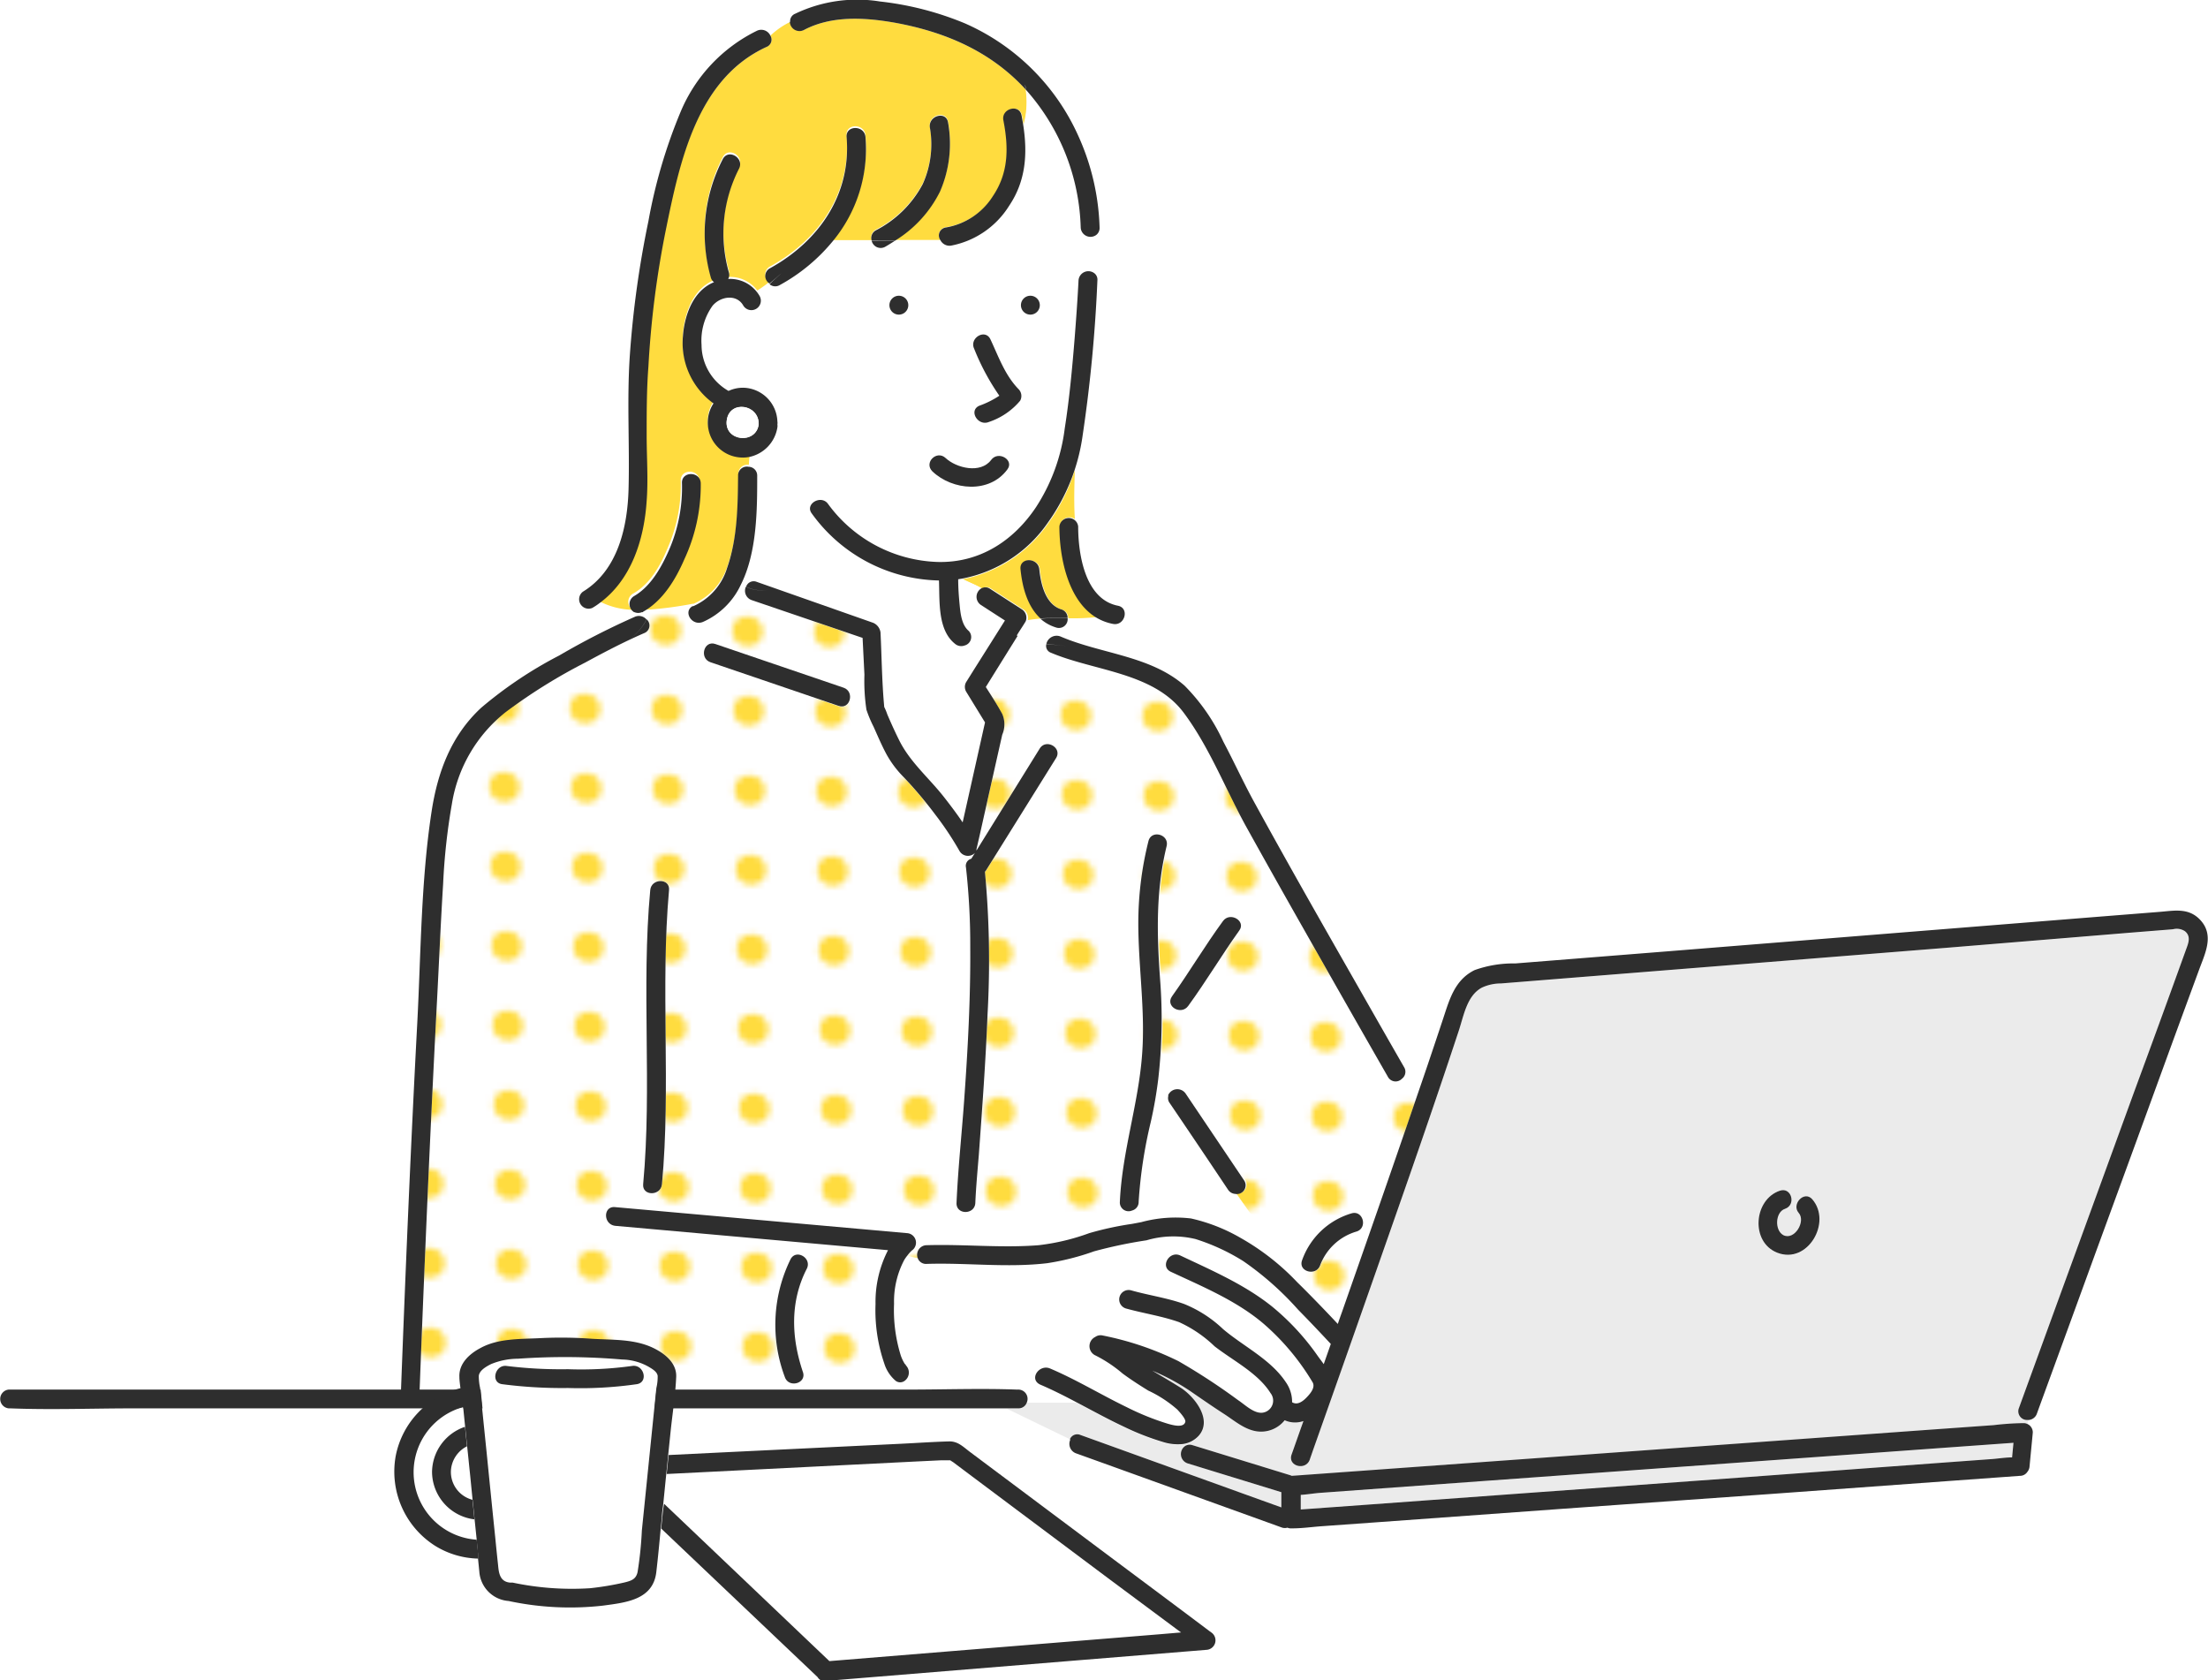 <svg xmlns="http://www.w3.org/2000/svg" xmlns:xlink="http://www.w3.org/1999/xlink" viewBox="0 0 252.67 192.27"><defs><style>.cls-1{fill:none;}.cls-2{fill:#fff;}.cls-3{fill:#ffdc3f;}.cls-4{fill:url(#新規パターンスウォッチ_2);}.cls-5{fill:#ebebeb;}.cls-6{fill:#2e2e2e;}</style><pattern id="新規パターンスウォッチ_2" data-name="新規パターンスウォッチ 2" width="12.5" height="12.5" patternTransform="matrix(0.72, 0.01, 0.01, 0.7, -1303.67, 749.12)" patternUnits="userSpaceOnUse" viewBox="0 0 12.5 12.5"><rect class="cls-1" width="12.5" height="12.5"/><rect class="cls-2" width="12.5" height="12.5"/><circle class="cls-3" cx="6.25" cy="6.25" r="2.43"/></pattern></defs><g id="レイヤー_2" data-name="レイヤー 2"><g id="レイヤー_1-2" data-name="レイヤー 1"><path class="cls-4" d="M153.56,150.17c2.84-8.1,5.68-16.2,8.45-24.32l-1.59-2.41a1,1,0,0,1-1.61-.25q-4.77-8.32-9.5-16.67-3.36-5.91-6.66-11.85c-2.4-4.33-4.23-9.16-7.21-13.14-3.47-4.61-10.21-4.74-15.17-6.84a.82.82,0,0,1-.53-1,12.34,12.34,0,0,1-3.29-.9q-1.82,2.92-3.64,5.85c.64,1,1.29,2,1.88,3.08a3,3,0,0,1,0,2.38q-1.14,5.06-2.27,10.11c-.22,1-.45,2-.68,3,0,0,0,.1,0,.14l7.24-11.67c.73-1.17,2.6-.09,1.87,1.09q-4,6.42-8,12.83a1.41,1.41,0,0,1-.14.18,109.23,109.23,0,0,1,.3,16.28c-.21,5.38-.61,10.76-1,16.13-.15,1.83-.32,3.65-.4,5.48-.06,1.38-2.21,1.39-2.15,0,.17-3.9.59-7.8.87-11.7.42-5.83.74-11.68.7-17.53a80,80,0,0,0-.49-9.15.84.84,0,0,1,.61-1l.42-.67a1.12,1.12,0,0,1-1.75-.18,35.77,35.77,0,0,0-2.8-4.21,48,48,0,0,0-3.63-4.3,11.79,11.79,0,0,1-1.95-2.6c-.54-1-1-2.09-1.48-3.16a14.09,14.09,0,0,1-.81-1.93,21.94,21.94,0,0,1-.23-4l-.21-4.22L86,68.66a1.13,1.13,0,0,1-.65-1.52,4.88,4.88,0,0,0-.65-.2,8.64,8.64,0,0,1-4.3,4.23c-1.23.54-2.3-1.21-1.18-1.81a42.57,42.57,0,0,1-5,.67,8.17,8.17,0,0,1-.33.84.93.93,0,0,1-.25,1.56c-2.32,1-4.57,2.18-6.78,3.38a62.88,62.88,0,0,0-9.1,5.67A16.77,16.77,0,0,0,51.71,92a71.79,71.79,0,0,0-1,9.12c-.28,4.51-.47,9-.71,13.55q-.72,13.77-1.3,27.55-.36,8.38-.68,16.78h56c-.21-.32-.4-.65-.59-1a.86.86,0,0,1-1,0,4.23,4.23,0,0,1-1.32-2,18.68,18.68,0,0,1-1-6.8,12.91,12.91,0,0,1,1.43-6.16l-27-2.41-4.15-.37c-1.37-.12-1.38-2.28,0-2.16l29.28,2.61,4.14.37a1.09,1.09,0,0,1,.55,2l0,0-.14.14a4.8,4.8,0,0,0-.37.44,4.88,4.88,0,0,0,1.31.29,1.1,1.1,0,0,1,1-1.53c4.27-.13,8.55.34,12.81,0a25.18,25.18,0,0,0,5.79-1.38,36.29,36.29,0,0,1,4.9-1.06v-1.6a1,1,0,0,1-1.4-1c.26-5.74,2.14-11.18,2.55-16.89.37-5-.44-10-.44-15a38.73,38.73,0,0,1,1.16-9.34c.33-1.35,2.41-.78,2.08.57-1.24,5.09-1.12,10-.75,15.2a59.34,59.34,0,0,1-.21,11.47l1.13,1.87a1.15,1.15,0,0,1,2-.21l6.68,9.92a1,1,0,0,1-1,1.57l7.15,10.13.57.56c1.38,1.38,2.73,2.78,4.07,4.21C153.24,151.06,153.4,150.61,153.56,150.17Zm-63.1-6.07c.63-1.24,2.49-.15,1.86,1.08-1.93,3.76-1.77,7.88-.44,11.81.45,1.31-1.63,1.88-2.07.57A17,17,0,0,1,90.46,144.1Zm-13.9-42.25c-1,11.18.23,22.47-.81,33.65-.12,1.37-2.28,1.38-2.15,0,1-11.18-.23-22.47.81-33.65C74.53,100.48,76.69,100.46,76.56,101.85ZM96,80.82l-14.68-5c-1.31-.45-.75-2.53.57-2.08l14.68,5C97.84,79.19,97.28,81.28,96,80.82Zm45.84,25.7c-2,2.8-3.79,5.81-5.83,8.61-.81,1.1-2.68,0-1.86-1.09,2-2.8,3.78-5.81,5.83-8.61C140.76,104.32,142.63,105.4,141.81,106.52Zm13.42,34.4a6.34,6.34,0,0,0-4.15,3.86c-.47,1.29-2.55.73-2.07-.57a8.58,8.58,0,0,1,5.65-5.37C156,138.43,156.56,140.52,155.23,140.92Z"/><path class="cls-3" d="M117.05,69.7l-3.67-2.37a.92.92,0,0,0-1,0c-.7-.41-1.47-.7-2.2-1.06a15.4,15.4,0,0,0,9.76-6.37A20.8,20.8,0,0,0,123,53.77c-.06,1.87-.12,3.75,0,5.62a1.08,1.08,0,0,0-1.7.86c0,3.5,1,8.36,4.13,10.36a22.7,22.7,0,0,1-3.19.13,1,1,0,0,0-.75-1c-1.81-.58-2.32-2.94-2.49-4.59-.13-1.37-2.29-1.38-2.15,0,.2,2,.78,4.26,2.28,5.63a13.12,13.12,0,0,0-1.52.18A1.14,1.14,0,0,0,117.05,69.7Z"/><path class="cls-3" d="M92,3.43C95.18,1.75,99,2,102.42,2.6c5.75,1.06,11,3.3,15,7.68a9.87,9.87,0,0,1-.27,4.09c-.06-.38-.13-.77-.2-1.16-.27-1.36-2.35-.78-2.08.57.6,3.09.62,6-1.2,8.67A7.92,7.92,0,0,1,108.24,26a.92.92,0,0,0-.62,1.46l-5.2,0a13.81,13.81,0,0,0,5.15-5.62,13.71,13.71,0,0,0,.92-7.9c-.21-1.37-2.28-.79-2.08.57a11.08,11.08,0,0,1-.82,6.48,12.58,12.58,0,0,1-5.37,5.29,1,1,0,0,0-.47,1.2l-4.52,0a16.51,16.51,0,0,0,3.81-12c-.11-1.37-2.27-1.38-2.16,0,.54,6.56-3.12,11.92-8.74,15a1,1,0,0,0-.08,1.76,13.48,13.48,0,0,1-1.4,1,3.89,3.89,0,0,0-3.33-1.55,1,1,0,0,0,.07-.78,16.27,16.27,0,0,1,1.17-11.84c.63-1.23-1.23-2.32-1.86-1.09a18.46,18.46,0,0,0-1.38,13.5,1,1,0,0,0,.38.58,4.07,4.07,0,0,0-.66.33c-1.93,1.19-2.74,3.69-2.9,5.84a8.52,8.52,0,0,0,3.5,7.71,3.82,3.82,0,0,0-.65,2,4,4,0,0,0,3.78,4.19,3.78,3.78,0,0,0,1-.07l-.09,1.14a1,1,0,0,0-1.19,1c0,3.51-.08,7.23-1.26,10.59a7,7,0,0,1-3.86,4.29l-.09,0a42.57,42.57,0,0,1-5,.67l.06-.19-.06.19-.72,0h0c2.25-1.3,3.72-3.72,4.72-6a20.09,20.09,0,0,0,1.76-8.74c-.06-1.38-2.21-1.38-2.15,0a17.88,17.88,0,0,1-1.47,7.63c-.82,2-2,4.18-4,5.29a1.07,1.07,0,0,0,0,1.85,8.83,8.83,0,0,1-3.89-1c3.64-2.69,5.09-7.27,5.38-11.68.17-2.5,0-5,0-7.52s0-5.24.15-7.85a108.93,108.93,0,0,1,2-15.67C77.79,18.51,79.76,9,87.72,5.37a.89.89,0,0,0,.44-1.29,8.88,8.88,0,0,1,2.26-1.57A1.11,1.11,0,0,0,92,3.43Z"/><path class="cls-2" d="M125.24,31.28a35.43,35.43,0,0,0,.16-4.39,1.12,1.12,0,0,1-1.77-.84,24.72,24.72,0,0,0-6.12-15.61l-.14-.16a9.87,9.87,0,0,1-.27,4.09c.49,3.22.3,6.33-1.61,9.17a10.06,10.06,0,0,1-6.68,4.58,1.17,1.17,0,0,1-1.19-.62l-5.2,0q-.54.36-1.11.69a1.06,1.06,0,0,1-1.56-.67l-4.52,0a20.67,20.67,0,0,1-6,4.94,1,1,0,0,1-1.17-.1,13.48,13.48,0,0,1-1.4,1,3.77,3.77,0,0,1,.26.39,1.08,1.08,0,0,1-1.87,1.09c-.77-1.34-2.63-1-3.52.05a6.84,6.84,0,0,0-1.25,4.43,6.08,6.08,0,0,0,3.09,5.28,3.88,3.88,0,0,1,1.82-.36A4,4,0,0,1,89,48.19a1,1,0,0,1,0,.34,1.16,1.16,0,0,1,0,.34,4.11,4.11,0,0,1-3.18,3.38l-.09,1.14a1,1,0,0,1,1,1c0,3.8,0,8.8-1.88,12.51a4.88,4.88,0,0,1,.65.2.91.91,0,0,1,1.22-.56l13.31,4.68a1.4,1.4,0,0,1,.85,1.1c.14,2.81.16,5.65.42,8.45l0,.07a6.63,6.63,0,0,1,.36.87c.43,1,.88,2,1.38,3,1.26,2.51,3.47,4.34,5.18,6.55.71.91,1.41,1.84,2.06,2.8q1.28-5.72,2.56-11.44l-2.16-3.52a1.09,1.09,0,0,1,0-1.09l.87-1.39c-.33-.93-.69-1.86-1.06-2.78a1.09,1.09,0,0,1-1.09-.19c-2-1.59-1.75-4.82-1.84-7.25a18.37,18.37,0,0,1-14.58-7.7c-.81-1.13,1.06-2.2,1.86-1.08a16.15,16.15,0,0,0,12.49,6.62c4.78.14,8.68-2.36,11.29-6.26a21.32,21.32,0,0,0,3.29-9c.54-3.44.86-6.92,1.14-10.39.17-2.19.33-4.38.44-6.57A1.13,1.13,0,0,1,125.24,31.28ZM102.86,36a1.08,1.08,0,0,1,0-2.16A1.08,1.08,0,0,1,102.86,36Zm10.56,16.68c.81-1.11,2.68,0,1.86,1.08-2,2.79-6.25,2.42-8.59.22-1-1,.51-2.47,1.52-1.52C109.44,53.56,112.23,54.24,113.42,52.63Zm3.15-8.09a1.11,1.11,0,0,1,.17,1.31,7.93,7.93,0,0,1-3.57,2.43c-1.27.53-2.37-1.32-1.09-1.86a10.56,10.56,0,0,0,2.28-1.14,26.61,26.61,0,0,1-2.88-5.37c-.59-1.24,1.27-2.34,1.86-1.08C114.28,40.82,115,42.93,116.57,44.54ZM117.91,36a1.08,1.08,0,0,1,0-2.16A1.08,1.08,0,0,1,117.91,36Z"/><path class="cls-2" d="M112.29,69.19,115,71l-3.55,5.72c-.33-.93-.69-1.86-1.06-2.78a1,1,0,0,0,.43-1.71c-.83-.69-.95-2-1-3s-.11-1.91-.16-2.87l.48-.08c.73.36,1.5.65,2.2,1.06A1.12,1.12,0,0,0,112.29,69.19Z"/><path class="cls-2" d="M103,155.14a17.45,17.45,0,0,1-.77-5.92,10.17,10.17,0,0,1,1.16-5,4,4,0,0,1,.35-.5,4.88,4.88,0,0,0,1.31.29,1,1,0,0,0,1,.63c4.58-.15,9.23.46,13.8-.08a28.57,28.57,0,0,0,5.37-1.36,52.77,52.77,0,0,1,6-1.26,10.83,10.83,0,0,1,5.62-.14,23.67,23.67,0,0,1,5.45,2.52,34.94,34.94,0,0,1,6.28,5.56c1.27,1.29,2.51,2.6,3.74,3.92l-.81,2.31c-.26-.34-.52-.67-.73-1a28,28,0,0,0-5.23-5.63c-3.12-2.49-6.88-4.11-10.45-5.8-1.25-.59-2.35,1.27-1.09,1.86,3.64,1.73,7.59,3.35,10.68,6a27.49,27.49,0,0,1,5.53,6.62c.36.58-.16,1.26-.7,1.79s-1.08.85-1.63.52a3.91,3.91,0,0,0-.72-2.3c-1.74-2.62-4.82-4.11-7.18-6.07a14.17,14.17,0,0,0-4.47-2.88c-2-.7-4.06-1-6.07-1.56a1.08,1.08,0,0,0-.58,2.08c2,.57,4.11.86,6.08,1.56a14.52,14.52,0,0,1,4.07,2.77c2.08,1.62,5,3.06,6.4,5.35a1.39,1.39,0,0,1-.56,2.15c-1.1.47-2.28-.77-3.15-1.34a72.59,72.59,0,0,0-6.82-4.46,34.87,34.87,0,0,0-8.68-2.94,1.06,1.06,0,0,0-.85.17,1.17,1.17,0,0,0,.06,2.13,15.51,15.51,0,0,1,3.07,2.05c1,.69,1.93,1.33,2.93,1.95a13.94,13.94,0,0,1,3.34,2.18c.2.22,1,1.06.91,1.4-.16.76-1.52.35-2,.22a29.93,29.93,0,0,1-4.71-1.9c-2.94-1.45-5.74-3.15-8.76-4.42-1.27-.54-2.36,1.32-1.09,1.86s2.76,1.28,4.1,2h-5.7a1.06,1.06,0,0,0-1-1.46h-.19c-4.09-.16-8.22,0-12.32,0-.21-.32-.4-.65-.59-1a1.17,1.17,0,0,0,0-1.91c.4.29,0-.13.05,0A4.68,4.68,0,0,1,103,155.14Z"/><path class="cls-5" d="M117.49,160.5h5.7c1.81.95,3.6,1.94,5.46,2.81a29.46,29.46,0,0,0,4.43,1.73,5.56,5.56,0,0,0,2.28.24l.35.18a1.12,1.12,0,0,0,.24,2l10.74,3.3v1.74l-2.31-.83-20.69-7.46a.91.91,0,0,0-1.2.5l-7.27-3.52h1.29A1,1,0,0,0,117.49,160.5Z"/><path class="cls-5" d="M137.14,164.38a3,3,0,0,1-1.78.9l.35.18a1,1,0,0,1,.81-.08l11.22,3.45.15.06,8.18-.59,20.06-1.45,24.17-1.75,20.9-1.51,7-.5a32.47,32.47,0,0,1,3.26-.23h.14a.9.9,0,0,1,.42.08l.09-.45a1,1,0,0,1-1-1.3l4.48-12.3q4.38-12,8.75-24,3-8.13,5.93-16.26c.26-.7.58-1.49-.14-2.07a1.7,1.7,0,0,0-1.37-.22l-5,.4L223,108.43l-26,2.08-20.51,1.64-4.74.38a5.16,5.16,0,0,0-2.18.48c-1.74.94-2.08,3.29-2.66,5-2.92,8.85-6,17.65-9.09,26.45q-3.75,10.71-7.54,21.4c-.13.39-.27.77-.4,1.16-.47,1.3-2.55.74-2.08-.58s.9-2.56,1.36-3.84a2.91,2.91,0,0,1-2.15-.09,3.45,3.45,0,0,1-3.18,1.27c-1.44-.21-2.59-1.24-3.77-2s-2.6-1.74-3.89-2.63a24.75,24.75,0,0,0-4.3-2.31c1.11.66,2.23,1.31,3.32,2C136.79,160,138.81,162.58,137.14,164.38Zm66.57-28.14c1.32-.44,1.89,1.64.57,2.08-1.1.36-1.21,2.43-.2,3,1.27.67,2.63-1.56,1.77-2.54s.61-2.57,1.53-1.53c2.28,2.62-.51,7.48-4,6.12C200.31,142.13,200.69,137.24,203.71,136.24Z"/><path class="cls-5" d="M148.85,171.05c.78-.05,1.58-.19,2.32-.24l7-.51,20.9-1.51,24.17-1.74,20.06-1.45,7.11-.51-.16,1.67c-.81,0-1.63.15-2.44.2l-6.83.5L200.12,169l-24.18,1.75-19.89,1.45-7.2.52Z"/><path class="cls-6" d="M130.7,120.59c.37-5-.44-10-.44-15a38.73,38.73,0,0,1,1.16-9.34c.33-1.35,2.41-.78,2.08.57-1.24,5.09-1.12,10-.75,15.2a59.34,59.34,0,0,1-.21,11.47l0,0,0,0a48.87,48.87,0,0,1-.85,4.88,53.11,53.11,0,0,0-1.39,9.14,1,1,0,0,1-.75,1v0a1,1,0,0,1-1.4-1C128.41,131.74,130.29,126.3,130.7,120.59Z"/><path class="cls-6" d="M70.36,138.12l29.28,2.61,4.14.37a1.09,1.09,0,0,1,.55,2l0,0-.14.14a4.8,4.8,0,0,0-.37.44l-.31-.14.31.14a4,4,0,0,0-.35.5,10.17,10.17,0,0,0-1.16,5,17.45,17.45,0,0,0,.77,5.92,4.68,4.68,0,0,0,.48,1c-.08-.12.35.3-.05,0a1.17,1.17,0,0,1,0,1.91c-.2-.36-.39-.73-.6-1.09.21.36.4.73.6,1.09a.86.86,0,0,1-1,0,4.23,4.23,0,0,1-1.32-2,18.68,18.68,0,0,1-1-6.8,12.91,12.91,0,0,1,1.43-6.16l-27-2.41-4.15-.37C69,140.16,69,138,70.36,138.12Z"/><path class="cls-6" d="M122.43,73.94c-.9-.08-1.8-.15-2.69-.28a1.21,1.21,0,0,1,1.62-.83c4.65,2,10.26,2.18,14.2,5.63a22.36,22.36,0,0,1,4.43,6.4c1.24,2.34,2.34,4.76,3.62,7.08,4.33,7.91,8.82,15.73,13.29,23.57q1.88,3.3,3.77,6.59a1,1,0,0,1-.25,1.34l-1.22-1.85,1.22,1.85a1,1,0,0,1-1.61-.25q-4.77-8.32-9.5-16.67-3.36-5.91-6.66-11.85c-2.4-4.33-4.23-9.16-7.21-13.14-3.47-4.61-10.21-4.74-15.17-6.84a.82.82,0,0,1-.53-1C120.63,73.79,121.53,73.86,122.43,73.94Z"/><path class="cls-6" d="M1,159H45.89c.53-14,1.12-28,1.86-41.95.42-8,.42-16.19,1.63-24.14.69-4.56,2.25-8.76,5.7-11.94A47.51,47.51,0,0,1,64,75a86.72,86.72,0,0,1,8.64-4.42,1.15,1.15,0,0,1,1.34.3,6.14,6.14,0,0,1-2.2,2.42A6.14,6.14,0,0,0,74,70.87a.93.93,0,0,1-.25,1.56c-2.32,1-4.57,2.18-6.78,3.38a62.88,62.88,0,0,0-9.1,5.67A16.77,16.77,0,0,0,51.71,92a71.79,71.79,0,0,0-1,9.12c-.28,4.51-.47,9-.71,13.55q-.72,13.77-1.3,27.55-.36,8.38-.68,16.78h56a4.37,4.37,0,0,0,2.26,1.8A4.37,4.37,0,0,1,104,159c4.1,0,8.23-.15,12.32,0h.19a1.06,1.06,0,0,1,1,1.46h0a1,1,0,0,1-1,.69h-1.29l-3.07-1.48,3.07,1.48h-100c-4.65,0-9.34.18-14,0H1A1.08,1.08,0,0,1,1,159Z"/><path class="cls-6" d="M122.49,164.71a1.15,1.15,0,0,0,.63,1.58l2.92,1.05,20.69,7.46a1.06,1.06,0,0,0,.6,0,.91.91,0,0,0,.44.08h.14c1.09,0,2.2-.16,3.28-.24l6.83-.49,20.81-1.51L203,170.92l19.89-1.45,8.28-.6a1,1,0,0,0,.82-.44,1.12,1.12,0,0,0,.26-.64c.12-1.29.25-2.58.37-3.87a1.05,1.05,0,0,0-.66-1l-.87,4.27.87-4.27a.9.9,0,0,0-.42-.08h-.14a32.47,32.47,0,0,0-3.26.23l-7,.5-20.9,1.51-24.17,1.75-20.06,1.45-8.18.59-.15-.06-11.22-3.45a1,1,0,0,0-.81.08l1.54.82-1.54-.82a1.12,1.12,0,0,0,.24,2l10.74,3.3v1.74l-2.31-.83-20.69-7.46a.91.91,0,0,0-1.2.5l1.88.91Zm26.36,6.34c.78-.05,1.58-.19,2.32-.24l7-.51,20.9-1.51,24.17-1.74,20.06-1.45,7.11-.51-.16,1.67c-.81,0-1.63.15-2.44.2l-6.83.5L200.12,169l-24.18,1.75-19.89,1.45-7.2.52Z"/><path class="cls-6" d="M207.38,137.22c2.28,2.62-.51,7.48-4,6.12-3.09-1.21-2.71-6.1.31-7.1,1.32-.44,1.89,1.64.57,2.08-1.1.36-1.21,2.43-.2,3,1.27.67,2.63-1.56,1.77-2.54S206.46,136.18,207.38,137.22Z"/><path class="cls-6" d="M134.12,114c2-2.8,3.78-5.81,5.83-8.61.81-1.11,2.68,0,1.86,1.09-2,2.8-3.79,5.81-5.83,8.61C135.17,116.23,133.3,115.16,134.12,114Z"/><path class="cls-6" d="M89.81,157.56a17,17,0,0,1,.65-13.46c.63-1.24,2.49-.15,1.86,1.08-1.93,3.76-1.77,7.88-.44,11.81C92.33,158.3,90.25,158.87,89.81,157.56Z"/><path class="cls-6" d="M106.05,142.48c4.27-.13,8.55.34,12.81,0a25.18,25.18,0,0,0,5.79-1.38,36.29,36.29,0,0,1,4.9-1.06v0l1.06-.2a14.93,14.93,0,0,1,5.68-.42,20.09,20.09,0,0,1,5.7,2.24,27.58,27.58,0,0,1,6.46,5.06l1.55,2.19-1.55-2.19.57.56c1.38,1.38,2.73,2.78,4.07,4.21.15-.45.31-.9.47-1.34,2.84-8.1,5.68-16.2,8.45-24.32l1,1.52-1-1.52c.46-1.34.92-2.67,1.37-4,.6-1.78,1.2-3.57,1.79-5.35.72-2.19,1.33-4.37,3.58-5.48a13.12,13.12,0,0,1,4.65-.76L191,108.84l26-2.09,23.33-1.87,6.92-.55c1.64-.14,3.23-.46,4.53.93,1.65,1.76.54,3.86-.14,5.73-1,2.72-2,5.44-3,8.17q-4.41,12.11-8.84,24.2-3.18,8.74-6.38,17.48l-.33.91a1.08,1.08,0,0,1-1.08.73l.35-1.72-.35,1.72a1,1,0,0,1-1-1.3l4.48-12.3q4.38-12,8.75-24,3-8.13,5.93-16.26c.26-.7.58-1.49-.14-2.07a1.7,1.7,0,0,0-1.37-.22l-5,.4L223,108.43l-26,2.08-20.51,1.64-4.74.38a5.16,5.16,0,0,0-2.18.48c-1.74.94-2.08,3.29-2.66,5-2.92,8.85-6,17.65-9.09,26.45q-3.75,10.71-7.54,21.4c-.13.39-.27.77-.4,1.16-.47,1.3-2.55.74-2.08-.58s.9-2.56,1.36-3.84a2.91,2.91,0,0,1-2.15-.09,3.45,3.45,0,0,1-3.18,1.27c-1.44-.21-2.59-1.24-3.77-2s-2.6-1.74-3.89-2.63a24.75,24.75,0,0,0-4.3-2.31c1.11.66,2.23,1.31,3.32,2,1.59,1.07,3.61,3.69,1.94,5.49a3,3,0,0,1-1.78.9l-2.57-1.37,2.57,1.37a5.56,5.56,0,0,1-2.28-.24,29.46,29.46,0,0,1-4.43-1.73c-1.86-.87-3.65-1.86-5.46-2.81h0c-1.34-.71-2.7-1.4-4.1-2s-.18-2.4,1.09-1.86c3,1.27,5.82,3,8.76,4.42a29.93,29.93,0,0,0,4.71,1.9c.46.13,1.82.54,2-.22.08-.34-.71-1.18-.91-1.4a13.94,13.94,0,0,0-3.34-2.18c-1-.62-2-1.26-2.93-1.95a15.51,15.51,0,0,0-3.07-2.05,1.17,1.17,0,0,1-.06-2.13,1.06,1.06,0,0,1,.85-.17,34.87,34.87,0,0,1,8.68,2.94,72.59,72.59,0,0,1,6.82,4.46c.87.57,2.05,1.81,3.15,1.34a1.39,1.39,0,0,0,.56-2.15c-1.43-2.29-4.32-3.73-6.4-5.35a14.52,14.52,0,0,0-4.07-2.77c-2-.7-4.06-1-6.08-1.56a1.08,1.08,0,0,1,.58-2.08c2,.57,4.1.86,6.07,1.56a14.17,14.17,0,0,1,4.47,2.88c2.36,2,5.44,3.45,7.18,6.07a3.91,3.91,0,0,1,.72,2.3c.55.33,1.12,0,1.63-.52s1.06-1.21.7-1.79a27.49,27.49,0,0,0-5.53-6.62c-3.09-2.66-7-4.28-10.68-6-1.26-.59-.16-2.45,1.09-1.86,3.57,1.69,7.33,3.31,10.45,5.8a28,28,0,0,1,5.23,5.63c.21.3.47.63.73,1l.81-2.31c-1.23-1.32-2.47-2.63-3.74-3.92a34.94,34.94,0,0,0-6.28-5.56,23.67,23.67,0,0,0-5.45-2.52,10.83,10.83,0,0,0-5.62.14,52.77,52.77,0,0,0-6,1.26,28.57,28.57,0,0,1-5.37,1.36c-4.57.54-9.22-.07-13.8.08a1,1,0,0,1-1-.63c.87.08,1.78,0,2.69,0-.91,0-1.82.08-2.69,0A1.1,1.1,0,0,1,106.05,142.48Z"/><path class="cls-6" d="M136.33,129.74l-2.66-4.41a1.15,1.15,0,0,1,2-.21l6.68,9.92a1,1,0,0,1-1,1.57l-1.42-2,1.42,2a1.06,1.06,0,0,1-.82-.48q-3.34-5-6.68-9.92a.93.93,0,0,1-.13-.88Z"/><path class="cls-6" d="M149,144.21a8.58,8.58,0,0,1,5.65-5.37c1.33-.41,1.9,1.68.57,2.08a6.34,6.34,0,0,0-4.15,3.86C150.61,146.07,148.53,145.51,149,144.21Z"/><path class="cls-6" d="M94.77,57.68a16.15,16.15,0,0,0,12.49,6.62c4.78.14,8.68-2.36,11.29-6.26a21.32,21.32,0,0,0,3.29-9c.54-3.44.86-6.92,1.14-10.39.17-2.19.33-4.38.44-6.57a1.13,1.13,0,0,1,1.82-.81,9,9,0,0,1-1.3,3.85,9,9,0,0,0,1.3-3.85.92.92,0,0,1,.34.81,167.57,167.57,0,0,1-1.69,17.75,22.38,22.38,0,0,1-4,10,15.4,15.4,0,0,1-9.76,6.37,5.65,5.65,0,0,1-1.93-1.37,5.65,5.65,0,0,0,1.93,1.37l-.48.08c0,1,.07,1.92.16,2.87s.21,2.3,1,3a1,1,0,0,1-.43,1.71c-.17-.42-.33-.84-.49-1.26.16.42.32.84.49,1.26a1.09,1.09,0,0,1-1.09-.19c-2-1.59-1.75-4.82-1.84-7.25a18.37,18.37,0,0,1-14.58-7.7C92.1,57.63,94,56.56,94.77,57.68Z"/><path class="cls-6" d="M91.6,2.14a4.79,4.79,0,0,0-1.18.37A.91.91,0,0,1,91,1.57,16.41,16.41,0,0,1,100.7.17a35.42,35.42,0,0,1,9.71,2.5,25.42,25.42,0,0,1,13,12.91,27.25,27.25,0,0,1,2.42,10.47,1,1,0,0,1-.39.84c0-.64,0-1.27,0-1.9,0,.63,0,1.26,0,1.9a1.12,1.12,0,0,1-1.77-.84,24.72,24.72,0,0,0-6.12-15.61l-.14-.16c0-.2-.07-.4-.11-.6,0,.2.08.4.11.6-4-4.38-9.2-6.62-15-7.68C99,2,95.18,1.75,92,3.43a1.11,1.11,0,0,1-1.62-.92A4.79,4.79,0,0,1,91.6,2.14Z"/><path class="cls-6" d="M121.23,60.25a1.08,1.08,0,0,1,2.15,0c0,3.18.79,8.32,4.55,9.06,1.36.27.79,2.35-.57,2.08a5.88,5.88,0,0,1-2-.78,11.12,11.12,0,0,0,1.6-.34,11.12,11.12,0,0,1-1.6.34C122.18,68.61,121.24,63.75,121.23,60.25Z"/><path class="cls-6" d="M119.06,70.76c-1.5-1.37-2.08-3.6-2.28-5.63-.14-1.38,2-1.37,2.15,0,.17,1.65.68,4,2.49,4.59a1,1,0,0,1,.75,1C121.13,70.73,120.09,70.7,119.06,70.76Z"/><path class="cls-6" d="M122.17,70.74a1,1,0,0,1-1.32,1.06,4.8,4.8,0,0,1-1.79-1C120.09,70.7,121.13,70.73,122.17,70.74Z"/><path class="cls-6" d="M66.71,67.7c4-2.44,5.11-7.41,5.22-11.8.13-5.07-.2-10.11.14-15.18A114,114,0,0,1,74.2,25.31a59.94,59.94,0,0,1,3.7-12.55,18.09,18.09,0,0,1,8.74-9.25,1.15,1.15,0,0,1,1.52.57,24.23,24.23,0,0,1-2,1.72,24.23,24.23,0,0,0,2-1.72.89.89,0,0,1-.44,1.29C79.76,9,77.79,18.51,76.2,26.28a108.93,108.93,0,0,0-2,15.67C74,44.56,74,47.18,74,49.8s.19,5,0,7.52c-.29,4.41-1.74,9-5.38,11.68a6.22,6.22,0,0,1-1-.67,6.22,6.22,0,0,0,1,.67,7.21,7.21,0,0,1-.84.56A1.08,1.08,0,0,1,66.71,67.7Z"/><path class="cls-6" d="M73.57,70.05c-.35,0-.7,0-1,0a1.07,1.07,0,0,1,0-1.85c1.92-1.11,3.13-3.31,4-5.29a17.88,17.88,0,0,0,1.47-7.63c-.06-1.38,2.09-1.38,2.15,0A20.09,20.09,0,0,1,78.31,64c-1,2.32-2.47,4.74-4.72,6Z"/><path class="cls-6" d="M72.53,70c.34,0,.69,0,1,0A1,1,0,0,1,72.53,70Z"/><path class="cls-6" d="M79.25,69.36c.77-.14,1.51-.28,2.22-.38-.71.1-1.45.24-2.22.38l.09,0A7,7,0,0,0,83.2,65c1.18-3.36,1.23-7.08,1.26-10.59a1,1,0,0,1,1.19-1,38.79,38.79,0,0,0-.3,4,38.79,38.79,0,0,1,.3-4,1,1,0,0,1,1,1c0,3.8,0,8.8-1.88,12.51a3.68,3.68,0,0,0-.89-.12,3.68,3.68,0,0,1,.89.12,8.64,8.64,0,0,1-4.3,4.23C79.2,71.71,78.13,70,79.25,69.36Z"/><path class="cls-6" d="M81.65,46.16a3.82,3.82,0,0,0-.65,2,4,4,0,0,0,3.78,4.19,3.78,3.78,0,0,0,1-.07c0-.38,0-.77,0-1.17,0,.4,0,.79,0,1.17a4.11,4.11,0,0,0,3.18-3.38,1.16,1.16,0,0,0,0-.34,1,1,0,0,0,0-.34,4,4,0,0,0-3.77-3.85,3.88,3.88,0,0,0-1.82.36,6.08,6.08,0,0,1-3.09-5.28A6.84,6.84,0,0,1,81.53,35c.89-1.09,2.75-1.39,3.52-.05a1.08,1.08,0,0,0,1.87-1.09,3.77,3.77,0,0,0-.26-.39,6.42,6.42,0,0,1-2,.8,6.42,6.42,0,0,0,2-.8,3.89,3.89,0,0,0-3.33-1.55,1,1,0,0,0,.07-.78,16.27,16.27,0,0,1,1.17-11.84c.63-1.23-1.23-2.32-1.86-1.09a18.46,18.46,0,0,0-1.38,13.5,1,1,0,0,0,.38.58,4.07,4.07,0,0,0-.66.33c-1.93,1.19-2.74,3.69-2.9,5.84A8.52,8.52,0,0,0,81.65,46.16Zm1.51,2c.26-2.4,3.7-1.92,3.66.4C86.53,50.88,82.89,50.49,83.16,48.13Z"/><path class="cls-2" d="M86.82,48.53c-.29,2.35-3.93,2-3.66-.4S86.86,46.21,86.82,48.53Z"/><path class="cls-6" d="M102.86,36a1.08,1.08,0,0,1,0-2.16A1.08,1.08,0,0,1,102.86,36Z"/><path class="cls-6" d="M117.91,36a1.08,1.08,0,0,1,0-2.16A1.08,1.08,0,0,1,117.91,36Z"/><path class="cls-6" d="M113.34,38.83c.94,2,1.66,4.1,3.23,5.71a1.11,1.11,0,0,1,.17,1.31,7.93,7.93,0,0,1-3.57,2.43c-1.27.53-2.37-1.32-1.09-1.86a10.56,10.56,0,0,0,2.28-1.14,26.61,26.61,0,0,1-2.88-5.37C110.89,38.67,112.75,37.57,113.34,38.83Z"/><path class="cls-6" d="M106.69,53.93c-1-1,.51-2.47,1.52-1.52,1.23,1.15,4,1.83,5.21.22.81-1.11,2.68,0,1.86,1.08C113.23,56.5,109,56.13,106.69,53.93Z"/><path class="cls-6" d="M81.86,73.69l14.68,5c1.3.45.74,2.54-.57,2.08l-14.68-5C80,75.32,80.54,73.24,81.86,73.69Z"/><path class="cls-6" d="M87.93,67.47a4.11,4.11,0,0,1-2.55-.33.91.91,0,0,1,1.22-.56l13.31,4.68a1.4,1.4,0,0,1,.85,1.1c.14,2.81.16,5.65.42,8.45l0,.07a6.63,6.63,0,0,1,.36.87c.43,1,.88,2,1.38,3,1.26,2.51,3.47,4.34,5.18,6.55.71.91,1.41,1.84,2.06,2.8q1.28-5.72,2.56-11.44l-2.16-3.52a1.09,1.09,0,0,1,0-1.09l.87-1.39a18.07,18.07,0,0,1,1,4.59,18.07,18.07,0,0,0-1-4.59L115,71l-2.74-1.77a1.12,1.12,0,0,1,0-1.88,4.87,4.87,0,0,1,1.26,1,4.87,4.87,0,0,0-1.26-1,.92.92,0,0,1,1,0l3.67,2.37a1.14,1.14,0,0,1,.49,1.24,9.44,9.44,0,0,0-1.58.41,9.44,9.44,0,0,1,1.58-.41.86.86,0,0,1-.11.24c-.32.53-.65,1-1,1.58A9.08,9.08,0,0,1,115.1,72a9.08,9.08,0,0,0,1.35.76q-1.82,2.92-3.64,5.85c.64,1,1.29,2,1.88,3.08a3,3,0,0,1,0,2.38q-1.14,5.06-2.27,10.11c-.22,1-.45,2-.68,3,0,0,0,.1,0,.14l7.24-11.67c.73-1.17,2.6-.09,1.87,1.09q-4,6.42-8,12.83a1.41,1.41,0,0,1-.14.18,109.23,109.23,0,0,1,.3,16.28c-.21,5.38-.61,10.76-1,16.13-.15,1.83-.32,3.65-.4,5.48-.06,1.38-2.21,1.39-2.15,0,.17-3.9.59-7.8.87-11.7.42-5.83.74-11.68.7-17.53a80,80,0,0,0-.49-9.15.84.84,0,0,1,.61-1l.42-.67a1.12,1.12,0,0,1-1.75-.18,35.77,35.77,0,0,0-2.8-4.21,48,48,0,0,0-3.63-4.3,11.79,11.79,0,0,1-1.95-2.6c-.54-1-1-2.09-1.48-3.16a14.09,14.09,0,0,1-.81-1.93,21.94,21.94,0,0,1-.23-4l-.21-4.22L86,68.66a1.13,1.13,0,0,1-.65-1.52A4.11,4.11,0,0,0,87.93,67.47Z"/><path class="cls-6" d="M100.22,26.36a12.58,12.58,0,0,0,5.37-5.29,11.08,11.08,0,0,0,.82-6.48c-.2-1.36,1.87-1.94,2.08-.57a13.71,13.71,0,0,1-.92,7.9,13.81,13.81,0,0,1-5.15,5.62l-2.67,0A1,1,0,0,1,100.22,26.36Z"/><path class="cls-6" d="M102.42,27.54q-.54.36-1.11.69a1.06,1.06,0,0,1-1.56-.67Z"/><path class="cls-6" d="M89.44,31.25c-.47.4-.92.81-1.38,1.19a1,1,0,0,1,.08-1.76c5.62-3.11,9.28-8.47,8.74-15-.11-1.38,2.05-1.37,2.16,0a16.51,16.51,0,0,1-3.81,12l-2,0,2,0a20.67,20.67,0,0,1-6,4.94,1,1,0,0,1-1.17-.1C88.52,32.06,89,31.65,89.44,31.25Z"/><path class="cls-6" d="M109.26,27.49h-1.64a.92.92,0,0,1,.62-1.46,7.92,7.92,0,0,0,5.38-3.59c1.82-2.7,1.8-5.58,1.2-8.67-.27-1.35,1.81-1.93,2.08-.57.07.39.14.78.2,1.16a15.07,15.07,0,0,1-1.35,3.29,15.07,15.07,0,0,0,1.35-3.29c.49,3.22.3,6.33-1.61,9.17a10.06,10.06,0,0,1-6.68,4.58,1.17,1.17,0,0,1-1.19-.62Z"/><path class="cls-6" d="M74.41,101.85c.12-1.37,2.28-1.39,2.15,0-1,11.18.23,22.47-.81,33.65-.12,1.37-2.28,1.38-2.15,0C74.63,124.32,73.37,113,74.41,101.85Z"/><path class="cls-2" d="M104.83,167.18l2.92-.14c.17,0,.67,0,1,0,.13.1.28.18.39.26l2.09,1.57,15.86,11.87,8.07,6-2.47.21L109.2,188.9l-14.34,1.17-2.68-2.55L76,172.07c.12-1.16.23-2.32.35-3.48l8.6-.43Z"/><path class="cls-6" d="M76,172.07l16.23,15.45,2.68,2.55,14.34-1.17L132.68,187l2.47-.21-8.07-6-15.86-11.87-2.09-1.57c-.11-.08-.26-.16-.39-.26-.32,0-.82,0-1,0l-2.92.14-19.93,1-8.6.43c.08-.72.15-1.45.22-2.17l5.91-.29,20.69-1c1.84-.09,3.69-.22,5.54-.27,1,0,1.58.63,2.34,1.2l14.89,11.14c4.17,3.12,8.34,6.22,12.5,9.35l.22.16a1.09,1.09,0,0,1-.54,2l-14.74,1.2-23.48,1.92-5.38.44a.87.87,0,0,1-.9-.44l-17.9-17,.12-1.14C75.84,173.11,75.89,172.59,76,172.07Z"/><path class="cls-2" d="M49.44,168.44a5.51,5.51,0,0,0,4.85,5.41l.24,2.32a7.7,7.7,0,0,1-4.45-1.77A7.73,7.73,0,0,1,53,161c.08.76.15,1.51.23,2.27A5.52,5.52,0,0,0,49.44,168.44Z"/><path class="cls-6" d="M52.75,158.83c0,.31.07.61.1.92L53,161a7.74,7.74,0,0,0,1.55,15.18c.06.54.11,1.08.17,1.62,0,.18,0,.36,0,.54a9.76,9.76,0,0,1-4.86-1.42,10.05,10.05,0,0,1-4.57-10.36A9.93,9.93,0,0,1,52.75,158.83Z"/><path class="cls-6" d="M49.44,168.44a5.52,5.52,0,0,1,3.77-5.18c.08.74.15,1.48.23,2.23a3.33,3.33,0,0,0-1.84,2.8,3.29,3.29,0,0,0,2.46,3.32c.08.75.16,1.49.23,2.24A5.51,5.51,0,0,1,49.44,168.44Z"/><path class="cls-2" d="M57,179.11c.09.92.22,1.87,1.44,1.94l.15,0,.13,0a32.79,32.79,0,0,0,8.84.64,33.05,33.05,0,0,0,3.94-.66c.77-.15,1.32-.36,1.5-1.19a42,42,0,0,0,.49-4.75q.83-8.16,1.66-16.31a5.43,5.43,0,0,0,.15-1.39c-.09-.49-.65-.81-1.07-1.06a6.41,6.41,0,0,0-3-.81,76.51,76.51,0,0,0-11.92-.09,8.12,8.12,0,0,0-3.09.62c-.54.28-1.31.7-1.39,1.34a6.5,6.5,0,0,0,.15,1.39c.24,2.44.49,4.87.74,7.31.34,3.29.67,6.58,1,9.86C56.77,177,56.88,178.07,57,179.11Zm8-20.29a53,53,0,0,1-7.56-.44c-1.37-.21-.79-2.29.57-2.08a51,51,0,0,0,7,.37,42.5,42.5,0,0,0,7.31-.37c1.36-.24,1.94,1.84.58,2.08A45.24,45.24,0,0,1,65,158.82Z"/><path class="cls-6" d="M54.7,177.79c0,.18,0,.36,0,.54l.15,1.49a3.62,3.62,0,0,0,3.35,3.37,33.56,33.56,0,0,0,10.81.53c2.59-.35,5.71-.65,6.09-3.81.2-1.7.36-3.42.52-5.13l.12-1.14c0-.53.1-1,.16-1.57.12-1.16.23-2.32.35-3.48.08-.72.15-1.45.22-2.17l.28-2.72c.21-2,.54-4.1.63-6.15.07-1.58-1.29-2.66-2.6-3.3-2.16-1.05-4.64-.92-7-1.06a47.73,47.73,0,0,0-5.86-.08c-2.27.12-4.85,0-6.91,1.12-1.28.67-2.51,1.78-2.44,3.32,0,.43.07.85.12,1.28s.07.61.1.92L53,161c.08.76.15,1.51.23,2.27s.15,1.48.23,2.23c.12,1.13.23,2.26.35,3.39l.27,2.73c.08.75.16,1.49.23,2.24l.24,2.32C54.59,176.71,54.64,177.25,54.7,177.79ZM57,179.11c-.11-1-.22-2.08-.32-3.12-.34-3.28-.67-6.57-1-9.86-.25-2.44-.5-4.87-.74-7.31a6.5,6.5,0,0,1-.15-1.39c.08-.64.85-1.06,1.39-1.34a8.12,8.12,0,0,1,3.09-.62,76.51,76.51,0,0,1,11.92.09,6.41,6.41,0,0,1,3,.81c.42.25,1,.57,1.07,1.06a5.43,5.43,0,0,1-.15,1.39q-.83,8.16-1.66,16.31a42,42,0,0,1-.49,4.75c-.18.83-.73,1-1.5,1.19a33.05,33.05,0,0,1-3.94.66,32.79,32.79,0,0,1-8.84-.64l-.13,0-.15,0C57.21,181,57.08,180,57,179.11Z"/><path class="cls-6" d="M58,156.3a51,51,0,0,0,7,.37,42.5,42.5,0,0,0,7.31-.37c1.36-.24,1.94,1.84.58,2.08a45.24,45.24,0,0,1-7.89.44,53,53,0,0,1-7.56-.44C56.1,158.17,56.68,156.09,58,156.3Z"/></g></g></svg>